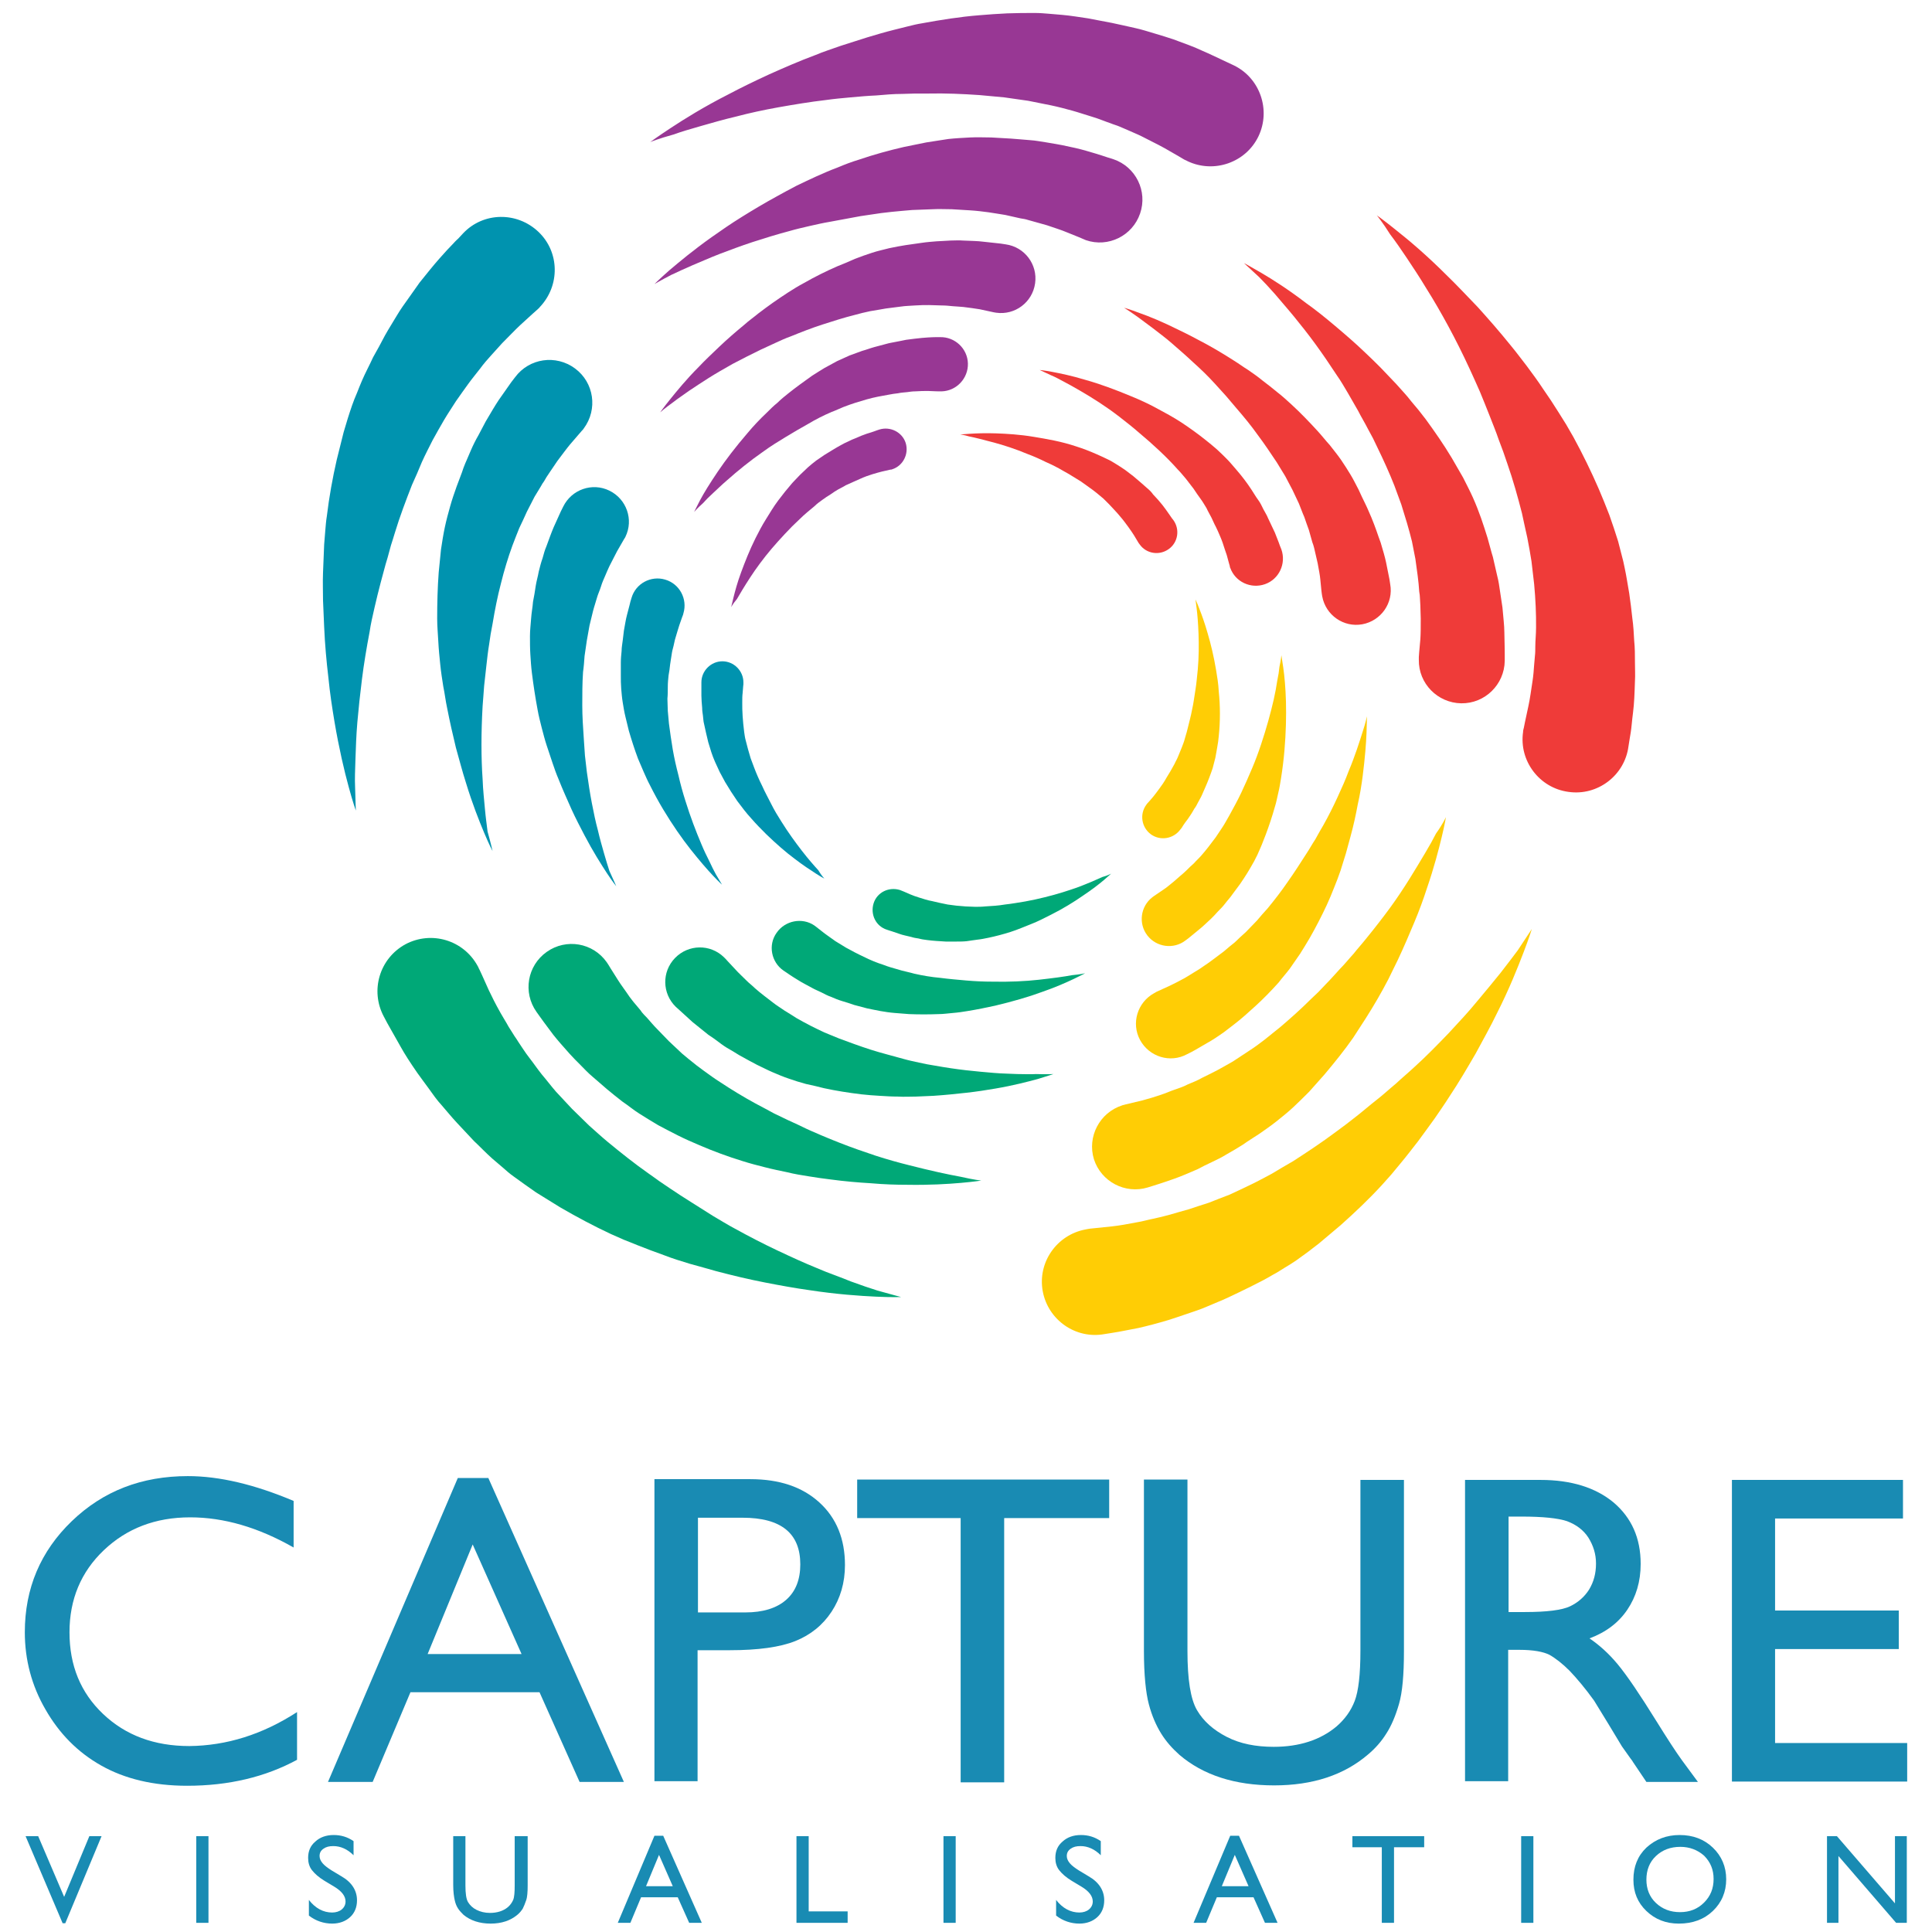 <?xml version="1.0" encoding="utf-8"?>
<!-- Generator: Adobe Illustrator 26.5.0, SVG Export Plug-In . SVG Version: 6.00 Build 0)  -->
<svg version="1.1" id="Five_Star" xmlns="http://www.w3.org/2000/svg" xmlns:xlink="http://www.w3.org/1999/xlink" x="0px" y="0px"
	 viewBox="0 0 506 506" style="enable-background:new 0 0 506 506;" xml:space="preserve">
<style type="text/css">
	.st0{fill:#198BB3;}
	.st1{fill:#983794;}
	.st2{fill:#0093AF;}
	.st3{fill:#00A877;}
	.st4{fill:#FFCD05;}
	.st5{fill:#EF3B39;}
</style>
<g>
	<g>
		<path class="st0" d="M77.8,448.4v12.5c-8.3,4.5-17.9,6.8-28.8,6.8c-8.8,0-16.3-1.8-22.5-5.3c-6.2-3.5-11-8.4-14.6-14.7
			c-3.6-6.2-5.4-13-5.4-20.2c0-11.5,4.1-21.2,12.3-29.1c8.2-7.9,18.3-11.8,30.4-11.8c8.3,0,17.5,2.2,27.7,6.5v12.2
			c-9.3-5.3-18.3-7.9-27.1-7.9c-9.1,0-16.6,2.9-22.6,8.6c-6,5.7-9,12.9-9,21.5c0,8.7,2.9,15.8,8.8,21.4c5.9,5.6,13.4,8.4,22.6,8.4
			C59.3,457.2,68.7,454.3,77.8,448.4z"/>
		<path class="st0" d="M119.9,387.1h8l35.5,79.6h-11.6l-10.5-23.5h-33.8l-9.9,23.5H85.9L119.9,387.1z M136.6,433.2l-12.8-28.7
			L112,433.2H136.6z"/>
		<path class="st0" d="M171.4,466.7v-79.3h25.1c7.6,0,13.6,2,18.1,6.1c4.5,4.1,6.7,9.6,6.7,16.4c0,4.6-1.2,8.7-3.5,12.2
			c-2.3,3.5-5.5,6.1-9.5,7.7c-4,1.6-9.7,2.4-17.2,2.4h-8.4v34.3H171.4z M194.5,397.5h-11.7v24.8h12.4c4.6,0,8.2-1.1,10.7-3.3
			c2.5-2.2,3.7-5.3,3.7-9.3C209.6,401.6,204.6,397.5,194.5,397.5z"/>
		<path class="st0" d="M224.4,387.5h66.1v10.1H263v69.2h-11.4v-69.2h-27.1V387.5z"/>
		<path class="st0" d="M356.3,387.6h11.4v44.9c0,6.1-0.4,10.7-1.3,13.8c-0.9,3.1-2,5.7-3.3,7.7c-1.3,2.1-2.9,3.9-4.8,5.5
			c-6.3,5.4-14.5,8.1-24.6,8.1c-10.3,0-18.6-2.7-24.8-8c-1.9-1.7-3.5-3.5-4.8-5.6c-1.3-2.1-2.4-4.6-3.2-7.6c-0.8-3-1.3-7.7-1.3-14.1
			v-44.8H311v44.9c0,7.4,0.8,12.6,2.5,15.5c1.7,2.9,4.3,5.2,7.8,7c3.5,1.8,7.6,2.6,12.3,2.6c6.7,0,12.2-1.8,16.4-5.3
			c2.2-1.9,3.8-4.1,4.8-6.7c1-2.6,1.5-7,1.5-13.2V387.6z"/>
		<path class="st0" d="M383.7,466.7v-79.1h19.8c8,0,14.4,2,19.1,5.9c4.7,4,7.1,9.3,7.1,16.1c0,4.6-1.2,8.6-3.5,12
			c-2.3,3.4-5.6,5.9-9.9,7.5c2.5,1.7,5,3.9,7.4,6.8c2.4,2.9,5.8,7.9,10.2,15c2.8,4.5,5,7.9,6.6,10.1l4.2,5.7h-13.5l-3.5-5.2
			c-0.1-0.2-0.3-0.5-0.7-1l-2.2-3.1l-3.5-5.8l-3.8-6.2c-2.3-3.2-4.5-5.8-6.4-7.8c-1.9-1.9-3.7-3.3-5.3-4.2c-1.6-0.8-4.2-1.3-7.9-1.3
			h-2.9v34.4H383.7z M398.5,397.2h-3.4v25h4.3c5.7,0,9.7-0.5,11.8-1.5c2.1-1,3.8-2.5,5-4.4c1.2-2,1.8-4.2,1.8-6.8
			c0-2.5-0.7-4.7-2-6.8c-1.3-2-3.2-3.4-5.6-4.3C408,397.6,404,397.2,398.5,397.2z"/>
		<path class="st0" d="M453.5,387.6h44.9v10.1h-33.5v24.1h32.4v10.1h-32.4v24.6h34.6v10.1h-45.9V387.6z"/>
	</g>
	<g>
		<path class="st0" d="M23.4,480.9h3.2l-9.5,22.8h-0.7l-9.7-22.8h3.3l6.8,15.9L23.4,480.9z"/>
		<path class="st0" d="M51.4,480.9h3.2v22.7h-3.2V480.9z"/>
		<path class="st0" d="M87.5,494.1l-2.5-1.5c-1.5-0.9-2.6-1.9-3.3-2.8c-0.7-0.9-1-2-1-3.2c0-1.8,0.6-3.2,1.9-4.3
			c1.2-1.1,2.8-1.7,4.8-1.7c1.9,0,3.6,0.5,5.2,1.6v3.7c-1.6-1.6-3.4-2.4-5.3-2.4c-1.1,0-1.9,0.2-2.6,0.7c-0.7,0.5-1,1.1-1,1.9
			c0,0.7,0.3,1.3,0.8,1.9c0.5,0.6,1.3,1.2,2.4,1.9l2.5,1.5c2.8,1.6,4.1,3.8,4.1,6.3c0,1.8-0.6,3.3-1.8,4.4c-1.2,1.1-2.8,1.7-4.7,1.7
			c-2.2,0-4.3-0.7-6.1-2.1v-4.1c1.7,2.2,3.8,3.3,6.1,3.3c1,0,1.9-0.3,2.5-0.8c0.7-0.6,1-1.3,1-2.1C90.5,496.6,89.5,495.3,87.5,494.1
			z"/>
		<path class="st0" d="M135,480.9h3.2v12.9c0,1.7-0.1,3.1-0.4,3.9c-0.3,0.9-0.6,1.6-0.9,2.2c-0.4,0.6-0.8,1.1-1.4,1.6
			c-1.8,1.5-4.1,2.3-7,2.3c-2.9,0-5.3-0.8-7.1-2.3c-0.5-0.5-1-1-1.4-1.6c-0.4-0.6-0.7-1.3-0.9-2.2c-0.2-0.9-0.4-2.2-0.4-4v-12.8h3.2
			v12.9c0,2.1,0.2,3.6,0.7,4.4c0.5,0.8,1.2,1.5,2.2,2c1,0.5,2.2,0.8,3.5,0.8c1.9,0,3.5-0.5,4.7-1.5c0.6-0.5,1.1-1.2,1.4-1.9
			c0.3-0.7,0.4-2,0.4-3.8V480.9z"/>
		<path class="st0" d="M171.4,480.8h2.3l10.1,22.8h-3.3l-3-6.7h-9.6l-2.8,6.7h-3.3L171.4,480.8z M176.2,494l-3.6-8.2l-3.4,8.2H176.2
			z"/>
		<path class="st0" d="M208.6,480.9h3.2v19.7H222v3h-13.4V480.9z"/>
		<path class="st0" d="M247.1,480.9h3.2v22.7h-3.2V480.9z"/>
		<path class="st0" d="M283.2,494.1l-2.5-1.5c-1.5-0.9-2.6-1.9-3.3-2.8c-0.7-0.9-1-2-1-3.2c0-1.8,0.6-3.2,1.9-4.3
			c1.2-1.1,2.8-1.7,4.8-1.7c1.9,0,3.6,0.5,5.2,1.6v3.7c-1.6-1.6-3.4-2.4-5.3-2.4c-1.1,0-1.9,0.2-2.6,0.7c-0.7,0.5-1,1.1-1,1.9
			c0,0.7,0.3,1.3,0.8,1.9c0.5,0.6,1.3,1.2,2.4,1.9l2.5,1.5c2.8,1.6,4.1,3.8,4.1,6.3c0,1.8-0.6,3.3-1.8,4.4c-1.2,1.1-2.8,1.7-4.7,1.7
			c-2.2,0-4.3-0.7-6.1-2.1v-4.1c1.7,2.2,3.8,3.3,6.1,3.3c1,0,1.9-0.3,2.5-0.8c0.7-0.6,1-1.3,1-2.1
			C286.2,496.6,285.2,495.3,283.2,494.1z"/>
		<path class="st0" d="M322.2,480.8h2.3l10.1,22.8h-3.3l-3-6.7h-9.6l-2.8,6.7h-3.3L322.2,480.8z M327,494l-3.6-8.2L320,494H327z"/>
		<path class="st0" d="M354.1,480.9H373v2.9h-7.9v19.8h-3.2v-19.8h-7.7V480.9z"/>
		<path class="st0" d="M398.4,480.9h3.2v22.7h-3.2V480.9z"/>
		<path class="st0" d="M439.9,480.6c3.5,0,6.4,1.1,8.7,3.3c2.3,2.2,3.5,5,3.5,8.3c0,3.3-1.2,6.1-3.5,8.3c-2.3,2.2-5.3,3.3-8.9,3.3
			c-3.4,0-6.2-1.1-8.5-3.3c-2.3-2.2-3.4-4.9-3.4-8.2c0-3.4,1.1-6.2,3.4-8.4C433.6,481.7,436.5,480.6,439.9,480.6z M440.1,483.7
			c-2.6,0-4.7,0.8-6.4,2.4c-1.7,1.6-2.5,3.7-2.5,6.2c0,2.4,0.8,4.5,2.5,6.1c1.7,1.6,3.8,2.4,6.3,2.4c2.5,0,4.6-0.8,6.3-2.5
			c1.7-1.7,2.5-3.7,2.5-6.2c0-2.4-0.8-4.4-2.5-6.1C444.6,484.5,442.5,483.7,440.1,483.7z"/>
		<path class="st0" d="M496.3,480.9h3.1v22.7h-2.8l-15.1-17.5v17.5h-3v-22.7h2.6l15.2,17.6V480.9z"/>
	</g>
	<g>
		<g>
			<path class="st1" d="M170.3,37.2c0,0,1.9-1.4,5.4-3.7c3.5-2.3,8.6-5.5,15.1-8.8c3.2-1.7,6.7-3.4,10.6-5.2
				c3.8-1.7,7.9-3.5,12.2-5.1c2.1-0.9,4.4-1.6,6.6-2.4c2.3-0.7,4.6-1.5,6.9-2.2c2.3-0.7,4.7-1.4,7.1-2c1.2-0.3,2.4-0.6,3.6-0.9
				c1.2-0.3,2.4-0.6,3.7-0.8c4.9-0.9,9.9-1.7,14.9-2.1c2.5-0.2,5-0.4,7.4-0.5c2.5-0.1,4.9-0.1,7.3-0.1c1.2,0,2.4,0.1,3.6,0.2
				c1.2,0.1,2.3,0.2,3.5,0.3c2.3,0.2,4.6,0.6,6.7,0.9c2.2,0.4,4.3,0.8,6.3,1.2c2,0.4,4,0.9,5.9,1.3c1.9,0.4,3.7,1,5.4,1.5
				c1.7,0.5,3.3,1,4.8,1.5c3,1.1,5.5,2,7.6,3c2.1,0.9,3.7,1.7,4.8,2.2c1.1,0.5,1.7,0.8,1.7,0.8l1.7,0.8c6.9,3.3,9.8,11.7,6.5,18.6
				c-3.3,6.9-11.7,9.8-18.6,6.5c-0.3-0.2-0.7-0.3-1-0.5c0,0-1.8-1.1-5-2.9c-1.6-0.9-3.7-1.9-6-3.1c-1.2-0.6-2.5-1.1-3.8-1.7
				c-0.7-0.3-1.4-0.6-2.1-0.9c-0.7-0.3-1.5-0.5-2.2-0.8c-1.5-0.5-3.1-1.2-4.8-1.7c-1.7-0.5-3.4-1.1-5.2-1.6c-1.8-0.5-3.7-1-5.6-1.4
				c-2-0.4-3.9-0.8-6-1.2c-2-0.3-4.1-0.6-6.3-0.9c-2.1-0.2-4.3-0.4-6.5-0.6c-4.4-0.3-8.9-0.5-13.4-0.4c-1.1,0-2.3,0-3.4,0
				c-1.1,0-2.3,0.1-3.4,0.1c-2.3,0-4.5,0.2-6.8,0.4c-2.3,0.1-4.5,0.3-6.7,0.5c-2.2,0.2-4.4,0.4-6.5,0.7c-4.3,0.5-8.4,1.2-12.4,1.9
				c-3.9,0.7-7.6,1.5-11,2.4c-3.4,0.8-6.5,1.7-9.3,2.5c-2.8,0.8-5.2,1.5-7.1,2.2C172.5,36.3,170.3,37.2,170.3,37.2z"/>
		</g>
		<g>
			<path class="st2" d="M93.2,212.3c0,0-0.8-2.2-1.9-6.3c-1.1-4-2.5-9.9-3.7-17c-0.6-3.6-1.2-7.5-1.6-11.6
				c-0.5-4.2-0.9-8.6-1.1-13.2c-0.1-2.3-0.2-4.6-0.3-7c0-2.4-0.1-4.8,0-7.2c0.1-2.4,0.2-4.9,0.3-7.4c0.1-1.2,0.2-2.5,0.3-3.7
				c0.1-1.2,0.2-2.5,0.4-3.7c0.6-5,1.5-10,2.6-14.8c0.6-2.4,1.2-4.8,1.8-7.2c0.7-2.4,1.4-4.7,2.2-7c0.4-1.1,0.8-2.2,1.3-3.3
				c0.4-1.1,0.9-2.2,1.3-3.2c0.9-2.1,2-4.1,2.9-6.1c1.1-1.9,2.1-3.8,3.1-5.7c1-1.8,2.1-3.5,3.1-5.2c1-1.7,2.1-3.2,3.1-4.6
				c1-1.4,2-2.8,2.9-4.1c2-2.5,3.7-4.6,5.2-6.3c1.5-1.7,2.7-3,3.6-3.9c0.8-0.9,1.3-1.3,1.3-1.3l1.3-1.4c5.3-5.6,14.1-5.7,19.7-0.4
				c5.6,5.3,5.7,14.1,0.4,19.7c-0.2,0.3-0.5,0.5-0.8,0.8c0,0-1.6,1.4-4.3,3.9c-1.4,1.3-2.9,2.9-4.8,4.8c-0.9,1-1.8,2-2.8,3.1
				c-0.5,0.6-1,1.1-1.5,1.7c-0.5,0.6-1,1.2-1.5,1.9c-1,1.3-2.1,2.6-3.1,4c-1,1.4-2.1,2.9-3.2,4.5c-1,1.6-2.1,3.2-3.1,4.9
				c-1,1.7-2,3.5-3,5.3c-0.9,1.8-1.9,3.7-2.8,5.7c-0.8,2-1.7,4-2.6,6c-1.6,4.1-3.2,8.3-4.5,12.6c-0.3,1.1-0.7,2.2-1,3.2
				c-0.3,1.1-0.6,2.2-0.9,3.3c-0.7,2.2-1.2,4.4-1.8,6.5c-0.6,2.2-1.1,4.4-1.6,6.5c-0.5,2.2-1,4.3-1.3,6.4c-0.8,4.2-1.5,8.4-2,12.4
				c-0.5,4-0.9,7.7-1.2,11.2c-0.3,3.5-0.4,6.7-0.5,9.6c-0.1,2.9-0.2,5.4-0.1,7.4C93.1,210,93.2,212.3,93.2,212.3z"/>
		</g>
		<g>
			<path class="st3" d="M236,339.7c0,0-2.4,0.1-6.6-0.1c-4.2-0.2-10.2-0.6-17.4-1.7c-3.6-0.5-7.5-1.2-11.6-2
				c-4.1-0.8-8.4-1.8-12.9-3c-2.2-0.6-4.5-1.3-6.8-1.9c-2.3-0.7-4.6-1.4-6.9-2.3c-2.3-0.8-4.6-1.7-6.9-2.6c-1.2-0.5-2.3-0.9-3.5-1.4
				c-1.1-0.5-2.3-1-3.4-1.5c-4.5-2.1-9-4.5-13.3-7c-2.1-1.3-4.2-2.6-6.3-3.9c-2-1.4-4-2.8-5.9-4.2c-1-0.7-1.9-1.5-2.8-2.3
				c-0.9-0.8-1.8-1.5-2.7-2.3c-1.7-1.5-3.3-3.2-4.9-4.7c-1.5-1.6-3-3.2-4.4-4.7c-1.4-1.5-2.7-3.1-4-4.6c-1.3-1.4-2.4-3-3.4-4.4
				c-1-1.4-2.1-2.8-3-4.1c-1.8-2.6-3.3-4.9-4.4-6.9c-1.1-2-2-3.5-2.6-4.6c-0.6-1.1-0.9-1.6-0.9-1.6l-0.9-1.7
				c-3.6-6.8-1.1-15.2,5.7-18.9c6.8-3.6,15.2-1.1,18.9,5.7c0.2,0.3,0.3,0.7,0.5,1c0,0,0.9,1.9,2.4,5.3c0.8,1.7,1.8,3.7,3.1,6
				c0.6,1.1,1.4,2.3,2.1,3.6c0.4,0.6,0.8,1.3,1.2,1.9c0.4,0.7,0.9,1.3,1.3,2c0.9,1.3,1.8,2.8,2.9,4.2c1.1,1.4,2.1,2.9,3.3,4.4
				c1.2,1.4,2.4,3,3.7,4.5c1.4,1.5,2.7,2.9,4.2,4.5c1.5,1.5,3,2.9,4.5,4.4c1.6,1.4,3.2,2.9,4.9,4.3c3.4,2.8,6.9,5.6,10.6,8.2
				c0.9,0.6,1.8,1.3,2.8,2l2.8,1.9c1.9,1.3,3.8,2.5,5.7,3.7c1.9,1.2,3.8,2.4,5.7,3.6c1.9,1.1,3.8,2.3,5.7,3.3
				c3.8,2.1,7.5,4,11.1,5.7c3.6,1.7,7.1,3.3,10.3,4.6c3.2,1.4,6.3,2.4,8.9,3.5c2.7,1,5.1,1.8,7,2.4C233.7,339.1,236,339.7,236,339.7
				z"/>
		</g>
		<g>
			<path class="st4" d="M401.2,243.3c0,0-0.7,2.3-2.2,6.2c-1.5,3.9-3.7,9.5-7,16c-1.6,3.3-3.5,6.7-5.5,10.4
				c-2.1,3.6-4.3,7.4-6.9,11.3c-1.2,1.9-2.6,3.9-3.9,5.8c-1.4,1.9-2.8,3.9-4.3,5.9c-1.5,1.9-3,3.9-4.6,5.8l-2.4,2.9
				c-0.8,0.9-1.7,1.9-2.5,2.8c-3.4,3.7-7.1,7.2-10.8,10.5c-1.9,1.6-3.8,3.2-5.7,4.8c-1.9,1.5-3.9,3-5.9,4.4c-1,0.7-2,1.3-3,1.9
				c-1,0.6-2,1.3-3,1.8c-2,1.2-4,2.2-6,3.2c-2,1-3.9,1.9-5.8,2.8c-1.9,0.9-3.8,1.6-5.6,2.4c-1.8,0.8-3.5,1.3-5.2,1.9
				c-1.7,0.6-3.3,1.1-4.8,1.6c-3,0.9-5.7,1.6-7.9,2.1c-2.2,0.4-4,0.8-5.2,1c-1.2,0.2-1.8,0.3-1.8,0.3l-1.9,0.3
				c-7.6,1.4-14.8-3.7-16.2-11.2c-1.4-7.6,3.7-14.8,11.2-16.2c0.3-0.1,0.7-0.1,1.1-0.2c0,0,2.1-0.2,5.8-0.6c1.9-0.2,4.1-0.6,6.7-1.1
				c1.3-0.2,2.6-0.6,4.1-0.9c0.7-0.2,1.5-0.3,2.2-0.5c0.8-0.2,1.5-0.4,2.3-0.6c1.6-0.5,3.2-0.9,4.9-1.4c1.7-0.6,3.4-1.1,5.2-1.7
				c1.7-0.7,3.6-1.4,5.4-2.1c1.8-0.8,3.6-1.7,5.5-2.6c1.9-0.9,3.7-1.9,5.6-2.9c1.8-1.1,3.7-2.2,5.6-3.3c3.7-2.4,7.5-4.9,11.1-7.6
				c0.9-0.7,1.8-1.3,2.7-2l2.7-2.1c1.8-1.4,3.5-2.9,5.3-4.3c1.8-1.4,3.4-2.9,5.1-4.3c1.6-1.5,3.3-2.9,4.9-4.4
				c3.2-2.9,6.1-5.9,8.9-8.8c2.7-2.9,5.3-5.7,7.5-8.4c2.3-2.7,4.3-5.2,6.1-7.4c1.8-2.3,3.3-4.3,4.5-5.9
				C399.9,245.3,401.2,243.3,401.2,243.3z"/>
		</g>
		<g>
			<path class="st5" d="M360.6,56.4c0,0,2,1.4,5.2,4c3.3,2.6,7.9,6.5,13,11.6c2.6,2.5,5.3,5.4,8.2,8.4c2.8,3.1,5.7,6.4,8.6,10
				c1.5,1.8,2.9,3.7,4.3,5.5c1.4,1.9,2.9,3.9,4.2,5.9c1.4,2,2.8,4.1,4.1,6.2c0.7,1.1,1.3,2.1,2,3.2c0.6,1.1,1.3,2.2,1.9,3.3
				c2.4,4.4,4.6,8.9,6.6,13.5c1,2.3,1.9,4.6,2.8,6.9c0.8,2.3,1.6,4.6,2.3,6.9c0.3,1.2,0.6,2.3,0.9,3.5c0.3,1.1,0.6,2.3,0.8,3.4
				c0.5,2.3,0.8,4.5,1.2,6.7c0.3,2.2,0.6,4.3,0.8,6.4c0.3,2.1,0.4,4.1,0.5,6c0.2,1.9,0.2,3.8,0.2,5.6c0,1.8,0.1,3.4,0,5
				c-0.1,3.2-0.2,5.9-0.5,8.2c-0.3,2.3-0.4,4-0.6,5.2c-0.2,1.2-0.3,1.8-0.3,1.8l-0.3,1.9c-1,7.6-8.1,13-15.7,11.9
				c-7.6-1-13-8.1-11.9-15.7c0-0.4,0.1-0.7,0.2-1.1c0,0,0.4-2.1,1.2-5.7c0.4-1.8,0.7-4.1,1.1-6.7c0.2-1.3,0.3-2.7,0.4-4.1
				c0.1-0.7,0.1-1.5,0.2-2.3c0.1-0.8,0.1-1.6,0.1-2.4c0-1.6,0.2-3.3,0.2-5.1c0-1.8,0-3.6-0.1-5.5c-0.1-1.9-0.2-3.8-0.4-5.8
				c-0.2-2-0.5-4-0.7-6c-0.3-2-0.7-4.1-1.1-6.2c-0.5-2.1-0.9-4.2-1.4-6.4c-1.1-4.3-2.3-8.6-3.8-12.9c-0.4-1.1-0.7-2.1-1.1-3.2
				c-0.4-1.1-0.8-2.1-1.2-3.2c-0.7-2.1-1.6-4.2-2.4-6.3c-0.8-2.1-1.7-4.2-2.5-6.2c-0.9-2-1.8-4.1-2.7-6c-1.8-3.9-3.7-7.7-5.6-11.2
				c-1.9-3.5-3.8-6.8-5.7-9.8c-1.8-3-3.6-5.7-5.2-8.1c-1.6-2.4-3-4.4-4.3-6.1C362.1,58.2,360.6,56.4,360.6,56.4z"/>
		</g>
		<g>
			<path class="st1" d="M171.4,74.4c0,0,1.4-1.4,3.9-3.6c2.6-2.2,6.3-5.3,11.1-8.7c2.4-1.7,5-3.5,7.9-5.3c2.9-1.8,5.9-3.6,9.2-5.4
				c1.6-0.9,3.3-1.8,5-2.7c1.7-0.8,3.5-1.7,5.3-2.5c1.8-0.8,3.6-1.6,5.5-2.3c1.9-0.8,3.7-1.5,5.7-2.1c3.8-1.3,7.8-2.4,11.7-3.3
				c2-0.4,3.9-0.8,5.9-1.2c2-0.3,3.9-0.6,5.8-0.9c1.9-0.2,3.8-0.3,5.7-0.4c1.9-0.1,3.7,0,5.5,0c1.8,0.1,3.5,0.2,5.2,0.3
				c1.7,0.1,3.3,0.3,4.9,0.4c1.6,0.1,3,0.4,4.4,0.6c1.4,0.2,2.7,0.5,4,0.7c2.5,0.5,4.7,1,6.4,1.5c3.5,1,5.5,1.7,5.5,1.7l1.6,0.5
				c5.9,2,9,8.4,7,14.2c-2,5.9-8.4,9-14.2,7c-0.2-0.1-0.5-0.2-0.7-0.3c0,0-1.6-0.7-4.4-1.8c-1.4-0.6-3.1-1.1-5.1-1.8
				c-1-0.3-2.1-0.6-3.2-0.9c-0.6-0.2-1.2-0.3-1.8-0.5c-0.6-0.2-1.2-0.3-1.9-0.4c-1.3-0.3-2.6-0.6-4-0.9c-1.4-0.2-2.9-0.5-4.4-0.7
				c-1.5-0.2-3.1-0.4-4.7-0.5c-1.6-0.1-3.2-0.2-4.9-0.3c-1.7,0-3.4-0.1-5.1,0c-1.7,0.1-3.5,0.1-5.3,0.2c-3.5,0.3-7.2,0.6-10.8,1.2
				l-2.7,0.4l-2.7,0.5c-1.8,0.3-3.6,0.7-5.4,1c-1.8,0.3-3.5,0.7-5.3,1.1c-1.7,0.4-3.5,0.8-5.2,1.3c-3.4,0.9-6.6,1.9-9.7,2.9
				c-3.1,1-5.9,2.1-8.6,3.1c-2.6,1-5,2.1-7.2,3c-2.1,0.9-4,1.8-5.5,2.5C173.1,73.4,171.4,74.4,171.4,74.4z"/>
		</g>
		<g>
			<path class="st2" d="M129,222.9c0,0-0.9-1.7-2.2-4.8c-1.3-3.1-3.1-7.6-4.8-13.2c-0.9-2.8-1.7-5.9-2.6-9.1
				c-0.8-3.3-1.6-6.8-2.3-10.4c-0.4-1.8-0.6-3.7-1-5.6c-0.3-1.9-0.6-3.8-0.8-5.8c-0.2-2-0.4-3.9-0.5-5.9c-0.1-2-0.3-4-0.3-6.1
				c0-4,0.1-8.1,0.4-12.1c0.2-2,0.4-4,0.6-6c0.3-2,0.6-3.9,1-5.8c0.4-1.9,0.9-3.7,1.4-5.5c0.5-1.8,1.1-3.5,1.7-5.2
				c0.6-1.7,1.3-3.3,1.8-4.9c0.6-1.6,1.3-3,1.9-4.5c0.6-1.4,1.3-2.8,2-4c0.7-1.3,1.3-2.5,1.9-3.6c1.3-2.2,2.4-4.1,3.4-5.6
				c2.1-3,3.3-4.7,3.3-4.7l1-1.3c3.7-5,10.7-6,15.7-2.3c5,3.7,6,10.7,2.3,15.7c-0.1,0.2-0.3,0.4-0.5,0.6c0,0-1.1,1.3-3.1,3.6
				c-1,1.2-2,2.6-3.3,4.3c-0.6,0.9-1.2,1.8-1.9,2.8c-0.3,0.5-0.7,1-1,1.5c-0.3,0.5-0.6,1.1-1,1.6c-0.6,1.1-1.4,2.3-2.1,3.5
				c-0.7,1.3-1.3,2.6-2,3.9c-0.6,1.4-1.3,2.8-2,4.3c-0.6,1.5-1.2,3-1.8,4.6c-0.6,1.6-1.1,3.2-1.6,4.8c-0.5,1.7-1,3.4-1.4,5.1
				c-0.9,3.4-1.6,7-2.2,10.6l-0.5,2.7l-0.4,2.7c-0.3,1.8-0.5,3.6-0.7,5.4c-0.2,1.8-0.4,3.6-0.6,5.4c-0.1,1.8-0.3,3.6-0.4,5.3
				c-0.2,3.5-0.3,6.9-0.3,10.1c0,3.2,0.1,6.3,0.3,9.1c0.1,2.8,0.4,5.4,0.6,7.7c0.2,2.3,0.5,4.3,0.7,6C128.6,221,129,222.9,129,222.9
				z"/>
		</g>
		<g>
			<path class="st3" d="M257,309.2c0,0-1.9,0.3-5.3,0.6c-3.4,0.3-8.2,0.6-14.1,0.5c-2.9,0-6.1-0.1-9.5-0.4c-3.4-0.2-6.9-0.5-10.6-1
				c-1.8-0.2-3.7-0.5-5.6-0.8c-1.9-0.3-3.8-0.6-5.8-1.1c-1.9-0.4-3.9-0.8-5.8-1.3c-2-0.5-3.9-1-5.8-1.6c-3.9-1.2-7.7-2.6-11.4-4.2
				c-1.9-0.8-3.7-1.6-5.5-2.5c-1.8-0.9-3.5-1.8-5.2-2.7c-1.7-1-3.3-2-4.9-3c-1.6-1-3-2.2-4.5-3.2c-1.4-1.1-2.8-2.2-4.1-3.3
				c-1.3-1.1-2.5-2.2-3.7-3.2c-1.2-1-2.2-2.1-3.2-3.1c-1-1-2-2-2.8-2.9c-1.7-1.9-3.2-3.6-4.3-5c-2.2-2.9-3.4-4.6-3.4-4.6l-1-1.4
				c-3.6-5.1-2.4-12.1,2.7-15.7c5.1-3.6,12.1-2.4,15.7,2.7c0.1,0.2,0.3,0.4,0.4,0.6c0,0,0.9,1.5,2.5,4c0.8,1.3,1.9,2.7,3.1,4.5
				c0.6,0.8,1.3,1.7,2.1,2.6c0.4,0.5,0.8,0.9,1.1,1.4c0.4,0.5,0.8,0.9,1.3,1.4c0.9,1,1.7,2,2.7,3c1,1,2,2.1,3.1,3.2
				c1.1,1,2.2,2.1,3.4,3.2c1.2,1,2.5,2.1,3.8,3.1c1.3,1,2.7,2,4.1,3c1.4,1,2.9,1.9,4.4,2.9c3,1.9,6.1,3.7,9.4,5.4l2.4,1.3l2.5,1.2
				c1.6,0.8,3.3,1.5,4.9,2.3c1.6,0.8,3.3,1.5,4.9,2.2c1.7,0.7,3.3,1.4,4.9,2c3.3,1.3,6.5,2.4,9.5,3.4c3.1,1,6,1.8,8.8,2.5
				c2.7,0.7,5.3,1.3,7.5,1.8c2.3,0.5,4.2,0.9,5.9,1.2C255.1,309,257,309.2,257,309.2z"/>
		</g>
		<g>
			<path class="st4" d="M378.7,214c0,0-0.3,1.9-1.1,5.2c-0.8,3.3-2,8-3.9,13.5c-0.9,2.8-2,5.8-3.3,8.9c-1.3,3.1-2.7,6.4-4.3,9.8
				c-0.8,1.7-1.7,3.4-2.5,5.1c-0.9,1.7-1.8,3.4-2.8,5.1c-1,1.7-2,3.4-3.1,5.1c-1.1,1.7-2.2,3.4-3.3,5.1c-2.3,3.3-4.9,6.5-7.5,9.6
				c-1.3,1.5-2.7,3-4,4.5c-1.4,1.4-2.8,2.8-4.2,4.1c-1.4,1.3-2.9,2.5-4.4,3.7c-1.5,1.2-3,2.2-4.4,3.2c-1.5,1-3,1.9-4.4,2.9
				c-1.4,0.9-2.8,1.7-4.2,2.5c-1.3,0.8-2.7,1.5-4,2.1c-1.3,0.6-2.5,1.2-3.6,1.8c-2.3,1-4.4,1.9-6.1,2.5c-3.4,1.2-5.4,1.8-5.4,1.8
				l-1.6,0.5c-5.9,1.8-12.2-1.5-14.1-7.4c-1.8-5.9,1.5-12.2,7.4-14.1c0.2-0.1,0.5-0.1,0.7-0.2c0,0,1.7-0.4,4.6-1.1
				c1.5-0.4,3.2-0.9,5.2-1.6c1-0.3,2-0.8,3.2-1.2c0.6-0.2,1.1-0.4,1.7-0.6c0.6-0.2,1.2-0.5,1.8-0.8c1.2-0.5,2.5-1,3.7-1.7
				c1.3-0.6,2.6-1.3,4-2c1.3-0.7,2.7-1.5,4.1-2.3c1.4-0.9,2.7-1.8,4.1-2.7c1.4-0.9,2.8-1.9,4.2-3c1.4-1.1,2.7-2.2,4.1-3.3
				c2.7-2.3,5.4-4.7,8-7.3l2-1.9l1.9-2c1.3-1.3,2.5-2.7,3.7-4c1.3-1.3,2.4-2.7,3.6-4c1.1-1.4,2.3-2.7,3.4-4.1c2.2-2.7,4.3-5.4,6.2-8
				c1.9-2.6,3.6-5.2,5.1-7.6c1.5-2.4,2.8-4.6,4-6.6c1.2-2,2.2-3.8,2.9-5.2C377.9,215.8,378.7,214,378.7,214z"/>
		</g>
		<g>
			<path class="st5" d="M325.8,68.9c0,0,1.7,0.9,4.6,2.6c2.9,1.7,7,4.3,11.7,7.9c2.4,1.7,4.9,3.7,7.5,5.9c2.6,2.2,5.3,4.5,8,7.1
				c1.4,1.3,2.7,2.6,4.1,4c1.3,1.4,2.7,2.8,4,4.2c1.3,1.5,2.7,2.9,3.9,4.5c1.3,1.5,2.6,3.1,3.8,4.7c2.4,3.3,4.7,6.6,6.8,10.1
				c1,1.7,2,3.5,3,5.2c0.9,1.8,1.8,3.5,2.6,5.3c0.8,1.8,1.5,3.6,2.1,5.3c0.6,1.8,1.2,3.5,1.7,5.2c0.5,1.7,0.9,3.4,1.4,5
				c0.4,1.6,0.7,3.2,1.1,4.8c0.4,1.5,0.6,3,0.8,4.4c0.2,1.4,0.4,2.8,0.6,4c0.2,2.5,0.5,4.7,0.5,6.6c0.1,3.7,0.1,5.7,0.1,5.7l0,1.7
				c-0.1,6.2-5.2,11.2-11.4,11.1c-6.2-0.1-11.2-5.2-11.1-11.4c0-0.2,0-0.5,0-0.7c0,0,0.1-1.7,0.4-4.7c0.1-1.5,0.1-3.3,0.1-5.4
				c0-1.1-0.1-2.2-0.1-3.4c0-0.6-0.1-1.2-0.1-1.8c0-0.6-0.1-1.3-0.2-1.9c-0.1-1.3-0.2-2.7-0.4-4.1c-0.2-1.4-0.4-2.9-0.6-4.4
				c-0.3-1.5-0.6-3-0.9-4.6c-0.4-1.6-0.8-3.1-1.3-4.8c-0.5-1.6-1-3.2-1.5-4.9c-0.6-1.6-1.2-3.3-1.8-4.9c-1.3-3.3-2.8-6.6-4.4-9.9
				l-1.2-2.5l-1.3-2.4c-0.8-1.6-1.8-3.2-2.6-4.8c-0.9-1.6-1.8-3.1-2.7-4.7c-0.9-1.5-1.8-3.1-2.8-4.5c-1.9-2.9-3.8-5.7-5.7-8.3
				c-1.9-2.6-3.8-5-5.6-7.2c-1.8-2.2-3.5-4.1-5-5.9c-1.5-1.7-2.9-3.2-4.1-4.4C327.2,70.2,325.8,68.9,325.8,68.9z"/>
		</g>
		<g>
			<path class="st1" d="M172.9,108c0,0,0.9-1.3,2.6-3.4c1.7-2.1,4.2-5.2,7.5-8.5c1.6-1.7,3.5-3.5,5.5-5.4c2-1.9,4.2-3.8,6.5-5.7
				c1.1-1,2.4-1.9,3.6-2.9c1.2-0.9,2.5-1.9,3.8-2.8c1.3-0.9,2.6-1.8,4-2.7c1.4-0.9,2.7-1.7,4.2-2.5c2.8-1.6,5.8-3.1,8.8-4.4
				c1.5-0.6,3-1.2,4.5-1.9c1.5-0.6,3-1.1,4.5-1.6c1.5-0.5,3-0.8,4.5-1.2c1.5-0.3,2.9-0.6,4.3-0.8c1.4-0.2,2.8-0.4,4.2-0.6
				c1.3-0.2,2.7-0.3,3.9-0.4c1.3-0.1,2.5-0.1,3.6-0.2c1.2,0,2.2-0.1,3.3,0c2.1,0.1,3.8,0.1,5.3,0.3c2.9,0.3,4.6,0.5,4.6,0.5l1.3,0.2
				c5,0.7,8.4,5.3,7.7,10.2c-0.7,5-5.3,8.4-10.2,7.7c-0.2,0-0.4-0.1-0.6-0.1c0,0-1.4-0.3-3.7-0.8c-1.2-0.2-2.7-0.4-4.3-0.6
				c-0.8-0.1-1.7-0.1-2.7-0.2c-1-0.1-2-0.2-3-0.2c-1.1,0-2.2-0.1-3.3-0.1c-1.1,0-2.3,0-3.6,0.1c-1.2,0.1-2.5,0.1-3.8,0.3
				c-1.3,0.2-2.6,0.3-3.9,0.5c-1.3,0.2-2.7,0.5-4.1,0.7c-1.4,0.3-2.7,0.6-4.1,1c-2.8,0.7-5.6,1.6-8.4,2.5c-2.8,0.9-5.6,2-8.3,3.1
				c-1.4,0.5-2.7,1.1-4,1.7c-1.3,0.6-2.6,1.2-3.9,1.8c-2.5,1.2-5,2.5-7.3,3.7c-2.3,1.3-4.4,2.5-6.3,3.7c-1.9,1.2-3.7,2.4-5.2,3.4
				c-1.5,1.1-2.9,2-3.9,2.8C174,107,172.9,108,172.9,108z"/>
		</g>
		<g>
			<path class="st2" d="M161.4,232.1c0,0-1-1.2-2.5-3.5c-1.5-2.3-3.6-5.6-5.8-9.8c-1.1-2.1-2.3-4.4-3.4-6.8
				c-1.1-2.5-2.3-5.1-3.4-7.9c-0.6-1.4-1.1-2.8-1.6-4.3c-0.5-1.5-1-3-1.5-4.5c-0.5-1.5-0.9-3.1-1.3-4.6c-0.4-1.6-0.8-3.1-1.1-4.8
				c-0.6-3.2-1.1-6.5-1.5-9.7c-0.2-1.6-0.3-3.2-0.4-4.8c-0.1-1.6-0.1-3.2-0.1-4.8c0-1.6,0.2-3.1,0.3-4.6c0.1-1.5,0.4-3,0.5-4.4
				c0.3-1.4,0.5-2.8,0.7-4.1c0.2-1.3,0.6-2.6,0.8-3.8c0.3-1.2,0.6-2.4,1-3.5c0.3-1.1,0.6-2.2,1-3.1c0.7-1.9,1.3-3.6,1.9-5
				c1.2-2.7,1.9-4.2,1.9-4.2l0.6-1.2c2.2-4.5,7.6-6.4,12.1-4.2c4.5,2.2,6.4,7.6,4.2,12.1c-0.1,0.2-0.2,0.4-0.3,0.5
				c0,0-0.7,1.2-1.9,3.3c-0.6,1.1-1.2,2.4-2,3.9c-0.4,0.8-0.7,1.6-1.1,2.5c-0.4,0.9-0.8,1.8-1.1,2.8c-0.3,1-0.8,2-1.1,3.1
				c-0.3,1.1-0.7,2.2-1,3.4c-0.3,1.2-0.6,2.4-0.9,3.7c-0.2,1.3-0.5,2.6-0.7,3.9c-0.2,1.3-0.4,2.7-0.6,4.1c-0.1,1.4-0.2,2.8-0.4,4.2
				c-0.2,2.9-0.2,5.8-0.2,8.7c0,2.9,0.2,5.9,0.4,8.8c0.1,1.5,0.2,2.9,0.3,4.4c0.2,1.4,0.3,2.9,0.5,4.3c0.4,2.8,0.8,5.5,1.3,8.1
				c0.5,2.6,1,5,1.6,7.2c0.5,2.2,1.1,4.2,1.6,6c0.5,1.8,1,3.3,1.4,4.6C160.8,230.7,161.4,232.1,161.4,232.1z"/>
		</g>
		<g>
			<path class="st3" d="M275.9,281.3c0,0-1.5,0.5-4.1,1.3c-2.6,0.7-6.4,1.7-11.1,2.5c-2.3,0.4-4.9,0.8-7.6,1.1
				c-2.7,0.3-5.6,0.6-8.6,0.8c-1.5,0.1-3,0.1-4.6,0.2c-1.5,0-3.1,0.1-4.7,0c-1.6,0-3.2-0.1-4.8-0.2c-1.6-0.1-3.2-0.2-4.9-0.4
				c-3.2-0.4-6.5-0.9-9.7-1.6c-1.6-0.4-3.2-0.8-4.7-1.1c-1.5-0.4-3.1-0.9-4.5-1.4c-1.5-0.5-2.9-1.1-4.3-1.7c-1.4-0.6-2.7-1.3-4-1.9
				c-1.3-0.7-2.5-1.3-3.7-2c-1.2-0.6-2.3-1.4-3.4-2c-1.1-0.6-2.1-1.3-3-2c-0.9-0.7-1.8-1.3-2.7-1.9c-1.6-1.3-3-2.4-4.1-3.3
				c-2.2-2-3.4-3.1-3.4-3.1l-1-0.9c-3.6-3.5-3.7-9.2-0.2-12.8c3.5-3.6,9.2-3.7,12.8-0.2c0.1,0.1,0.3,0.3,0.4,0.4c0,0,0.9,1,2.6,2.8
				c0.8,0.9,1.9,1.9,3.1,3.1c0.6,0.6,1.3,1.1,2,1.8c0.7,0.6,1.5,1.3,2.3,1.9c0.8,0.6,1.7,1.3,2.6,2c0.9,0.7,1.9,1.3,2.9,2
				c1,0.6,2.1,1.3,3.2,2c1.1,0.6,2.3,1.3,3.5,1.9c1.2,0.6,2.4,1.2,3.7,1.8c1.3,0.5,2.6,1.1,3.9,1.6c2.7,1,5.4,2,8.2,2.9
				c2.8,0.9,5.7,1.6,8.5,2.4c1.4,0.4,2.8,0.7,4.2,1c1.4,0.3,2.8,0.6,4.2,0.8c2.8,0.5,5.5,0.9,8.1,1.2c2.6,0.3,5,0.5,7.3,0.7
				c2.3,0.2,4.4,0.2,6.2,0.3c1.9,0,3.5,0.1,4.8,0C274.3,281.4,275.9,281.3,275.9,281.3z"/>
		</g>
		<g>
			<path class="st4" d="M358,187.6c0,0,0,1.6-0.1,4.3c-0.1,2.7-0.4,6.6-1,11.3c-0.3,2.3-0.7,4.9-1.3,7.5c-0.5,2.7-1.1,5.5-1.9,8.4
				c-0.4,1.5-0.8,2.9-1.2,4.4c-0.5,1.5-0.9,3-1.4,4.5c-0.5,1.5-1.1,3-1.7,4.5c-0.6,1.5-1.2,3-1.9,4.5c-1.4,3-2.9,5.9-4.5,8.7
				c-0.8,1.4-1.7,2.8-2.5,4.1c-0.9,1.3-1.8,2.6-2.7,3.9c-0.9,1.2-2,2.4-2.9,3.6c-1,1.1-2,2.2-3,3.2c-1,1-2,2-3,2.9
				c-1,0.9-2,1.8-2.9,2.6c-0.9,0.8-1.9,1.6-2.8,2.3c-0.9,0.7-1.8,1.4-2.6,2c-1.7,1.2-3.2,2.2-4.5,2.9c-2.5,1.5-4,2.3-4,2.3l-1.2,0.6
				c-4.4,2.4-9.9,0.7-12.3-3.7c-2.4-4.4-0.7-9.9,3.7-12.3c0.2-0.1,0.4-0.2,0.5-0.3c0,0,1.3-0.6,3.5-1.6c1.1-0.5,2.4-1.2,3.9-2
				c0.7-0.4,1.5-0.9,2.3-1.4c0.8-0.5,1.7-1,2.5-1.6c0.9-0.6,1.8-1.2,2.7-1.9c0.9-0.7,1.9-1.4,2.8-2.1c0.9-0.8,1.9-1.6,2.9-2.4
				c0.9-0.9,1.9-1.8,2.9-2.7c1-1,1.9-2,2.9-3c0.9-1.1,1.8-2.1,2.8-3.2c1.8-2.2,3.6-4.5,5.3-7c1.7-2.4,3.3-4.9,4.9-7.4
				c0.8-1.2,1.5-2.5,2.3-3.7c0.7-1.3,1.4-2.5,2.1-3.7c1.4-2.5,2.6-4.9,3.7-7.3c1.1-2.4,2.1-4.6,2.9-6.8c0.9-2.1,1.6-4.1,2.2-5.8
				c0.6-1.8,1.1-3.3,1.5-4.6C357.7,189.2,358,187.6,358,187.6z"/>
		</g>
		<g>
			<path class="st5" d="M294.4,80.6c0,0,1.5,0.4,4.1,1.4c2.6,0.9,6.2,2.4,10.4,4.5c2.1,1,4.4,2.2,6.8,3.5c2.4,1.3,4.9,2.8,7.4,4.4
				c1.3,0.8,2.5,1.7,3.8,2.5c1.3,0.9,2.6,1.8,3.8,2.8c1.3,1,2.5,1.9,3.8,3c1.3,1,2.5,2.1,3.7,3.2c2.4,2.2,4.7,4.6,6.9,7
				c1.1,1.2,2.1,2.5,3.2,3.7c1,1.3,2,2.5,2.9,3.8c0.9,1.3,1.7,2.6,2.5,3.9c0.8,1.3,1.4,2.6,2.1,3.9c0.6,1.3,1.2,2.6,1.8,3.8
				c0.6,1.2,1.1,2.5,1.6,3.6c0.5,1.2,0.9,2.3,1.3,3.4c0.4,1.1,0.7,2.1,1.1,3.1c0.6,2,1.1,3.7,1.4,5.1c0.6,2.9,0.9,4.5,0.9,4.5
				l0.2,1.3c0.9,4.9-2.4,9.6-7.3,10.5c-4.9,0.9-9.6-2.4-10.5-7.3c0-0.2-0.1-0.4-0.1-0.6c0,0-0.2-1.4-0.4-3.8
				c-0.1-1.2-0.4-2.6-0.7-4.3c-0.2-0.8-0.4-1.7-0.6-2.6c-0.2-0.9-0.4-1.9-0.8-2.9c-0.3-1-0.6-2.1-0.9-3.2c-0.4-1.1-0.8-2.2-1.2-3.4
				c-0.5-1.1-0.9-2.3-1.4-3.5c-0.6-1.2-1.1-2.4-1.7-3.6c-0.6-1.2-1.3-2.4-1.9-3.6c-0.7-1.2-1.5-2.4-2.2-3.6c-1.6-2.4-3.2-4.8-5-7.2
				c-1.7-2.4-3.6-4.7-5.5-6.9c-0.9-1.1-1.9-2.2-2.8-3.3c-1-1.1-1.9-2.1-2.9-3.2c-1.9-2.1-3.9-4-5.8-5.7c-1.9-1.8-3.8-3.4-5.5-4.9
				c-1.7-1.5-3.4-2.7-4.9-3.9c-1.5-1.1-2.8-2.1-3.9-2.9C295.7,81.4,294.4,80.6,294.4,80.6z"/>
		</g>
		<g>
			<path class="st1" d="M181.8,134.1c0,0,0.5-1.1,1.5-3c1-1.9,2.6-4.5,4.7-7.6c2.1-3.1,4.7-6.5,7.8-10.1c1.5-1.8,3.2-3.6,5-5.3
				c0.9-0.9,1.8-1.8,2.8-2.6c0.9-0.9,1.9-1.7,2.9-2.5c2-1.6,4.1-3.1,6.2-4.6c1.1-0.7,2.2-1.4,3.2-2c1.1-0.6,2.2-1.2,3.3-1.8
				c1.1-0.5,2.2-1,3.3-1.5c1.1-0.4,2.2-0.8,3.3-1.2c1.1-0.3,2.1-0.7,3.2-1c1-0.3,2-0.5,3-0.8c1-0.3,1.9-0.4,2.8-0.6
				c0.9-0.2,1.7-0.3,2.5-0.5c1.6-0.2,3-0.4,4.2-0.5c2.3-0.2,3.6-0.2,3.6-0.2l1.1,0c3.9-0.1,7.2,3,7.3,6.9c0.1,3.9-3,7.2-6.9,7.3
				c-0.2,0-0.3,0-0.5,0c0,0-1.1,0-3-0.1c-1,0-2.1,0-3.4,0.1c-0.7,0-1.4,0.1-2.1,0.2c-0.8,0.1-1.5,0.1-2.4,0.3
				c-0.8,0.1-1.7,0.2-2.6,0.4c-0.9,0.2-1.8,0.3-2.7,0.5c-0.9,0.2-1.9,0.4-2.9,0.7c-1,0.3-2,0.6-3,0.9c-1,0.3-2,0.7-3.1,1.1
				c-1,0.4-2,0.9-3.1,1.3c-2.1,0.9-4.1,1.9-6.1,3.1c-2,1.1-4,2.3-6,3.5c-2,1.2-3.9,2.4-5.7,3.7c-3.6,2.5-6.9,5.2-9.6,7.6
				c-1.4,1.2-2.5,2.3-3.6,3.3c-1.1,1-2,1.9-2.7,2.7C182.5,133.2,181.8,134.1,181.8,134.1z"/>
		</g>
		<g>
			<path class="st2" d="M189.1,231.7c0,0-0.9-0.8-2.4-2.4c-1.5-1.6-3.5-3.9-5.8-6.8c-2.3-2.9-4.8-6.5-7.2-10.5
				c-1.2-2-2.4-4.2-3.5-6.4c-0.6-1.1-1.1-2.3-1.6-3.4c-0.5-1.2-1-2.3-1.5-3.5c-0.9-2.4-1.7-4.9-2.4-7.3c-0.3-1.2-0.6-2.5-0.9-3.7
				c-0.3-1.2-0.5-2.5-0.7-3.7c-0.2-1.2-0.3-2.4-0.4-3.6c-0.1-1.2-0.1-2.3-0.1-3.5c0-1.1,0-2.2,0-3.3c0-1.1,0.1-2.1,0.2-3.1
				c0-1,0.2-1.9,0.3-2.8c0.1-0.9,0.2-1.8,0.3-2.5c0.3-1.6,0.5-3,0.8-4.1c0.6-2.2,0.9-3.5,0.9-3.5l0.3-1c1.1-3.8,5.1-5.9,8.8-4.8
				c3.8,1.1,5.9,5.1,4.8,8.8c0,0.1-0.1,0.3-0.1,0.4c0,0-0.4,1-1,2.8c-0.3,0.9-0.6,2-1,3.3c-0.2,0.6-0.3,1.3-0.5,2.1
				c-0.2,0.7-0.4,1.5-0.5,2.3c-0.1,0.8-0.3,1.7-0.4,2.6c-0.1,0.9-0.2,1.8-0.4,2.8c-0.1,1-0.2,1.9-0.2,3c0,1,0,2.1-0.1,3.1
				c0,1.1,0.1,2.1,0.1,3.2c0.1,1.1,0.2,2.2,0.3,3.3c0.3,2.2,0.6,4.5,1,6.8c0.4,2.3,0.9,4.5,1.5,6.8c0.5,2.2,1.1,4.4,1.8,6.6
				c1.3,4.2,2.8,8.1,4.2,11.4c0.7,1.7,1.4,3.1,2.1,4.5c0.6,1.3,1.2,2.5,1.7,3.4C188.5,230.7,189.1,231.7,189.1,231.7z"/>
		</g>
		<g>
			<path class="st3" d="M284.2,254.9c0,0-1.1,0.6-3,1.5c-1.9,0.9-4.8,2.2-8.3,3.4c-3.5,1.3-7.7,2.5-12.3,3.6c-2.3,0.5-4.7,1-7.2,1.4
				c-1.2,0.2-2.5,0.4-3.8,0.5c-1.3,0.1-2.5,0.3-3.8,0.3c-2.6,0.1-5.1,0.1-7.7,0c-1.3-0.1-2.5-0.2-3.8-0.3c-1.3-0.1-2.5-0.3-3.7-0.5
				c-1.2-0.2-2.4-0.5-3.5-0.7c-1.2-0.3-2.3-0.6-3.4-0.9c-1.1-0.4-2.1-0.7-3.1-1c-1-0.3-2-0.7-2.9-1.1c-0.9-0.3-1.8-0.8-2.6-1.2
				c-0.8-0.4-1.6-0.7-2.3-1.1c-1.4-0.8-2.7-1.4-3.6-2c-2-1.2-3.1-2-3.1-2l-0.9-0.6c-3.2-2.2-4.1-6.7-1.8-9.9
				c2.2-3.2,6.7-4.1,9.9-1.9c0.1,0.1,0.3,0.2,0.4,0.3c0,0,0.9,0.7,2.3,1.8c0.8,0.6,1.7,1.2,2.8,2c0.6,0.4,1.2,0.7,1.8,1.1
				c0.6,0.4,1.3,0.8,2.1,1.2c0.7,0.4,1.5,0.8,2.3,1.2c0.8,0.4,1.7,0.8,2.5,1.2c0.9,0.4,1.8,0.8,2.7,1.1c1,0.3,1.9,0.7,2.9,1
				c1,0.3,2.1,0.6,3.1,0.9c1.1,0.3,2.2,0.5,3.2,0.8c2.2,0.5,4.5,0.9,6.8,1.1c2.3,0.3,4.6,0.5,6.9,0.7c2.3,0.2,4.6,0.3,6.8,0.3
				c4.4,0.1,8.6-0.1,12.2-0.5c1.8-0.2,3.4-0.4,4.9-0.6c1.5-0.2,2.7-0.4,3.8-0.6C283,255.2,284.2,254.9,284.2,254.9z"/>
		</g>
		<g>
			<path class="st4" d="M335.6,171.6c0,0,0.2,1.2,0.5,3.3c0.3,2.1,0.6,5.2,0.7,8.9c0.1,3.7,0,8.1-0.4,12.8c-0.2,2.3-0.5,4.8-0.9,7.3
				c-0.2,1.2-0.4,2.5-0.7,3.7c-0.3,1.2-0.5,2.5-0.9,3.7c-0.7,2.5-1.5,4.9-2.4,7.3c-0.5,1.2-0.9,2.4-1.4,3.5c-0.5,1.2-1,2.3-1.6,3.4
				c-0.6,1.1-1.2,2.1-1.8,3.1c-0.6,1-1.3,2-1.9,2.9c-0.7,0.9-1.3,1.8-2,2.7c-0.6,0.9-1.3,1.6-1.9,2.4c-0.6,0.8-1.3,1.5-1.9,2.1
				c-0.6,0.7-1.2,1.3-1.8,1.9c-1.2,1.1-2.2,2.1-3.1,2.8c-1.8,1.5-2.8,2.3-2.8,2.3l-0.8,0.6c-3.1,2.4-7.6,1.8-10-1.3
				c-2.4-3.1-1.8-7.6,1.3-10c0.1-0.1,0.3-0.2,0.4-0.3c0,0,0.9-0.6,2.5-1.7c0.8-0.5,1.7-1.3,2.7-2.1c0.5-0.4,1-0.9,1.6-1.4
				c0.6-0.5,1.2-1,1.8-1.6c0.6-0.6,1.2-1.2,1.9-1.8c0.6-0.7,1.3-1.3,1.9-2c0.6-0.7,1.3-1.5,1.9-2.3c0.6-0.8,1.2-1.6,1.9-2.5
				c0.6-0.9,1.2-1.8,1.8-2.7c0.6-0.9,1.1-1.9,1.7-2.9c1.1-2,2.2-4,3.2-6.1c1-2.1,1.9-4.2,2.8-6.3c0.9-2.1,1.7-4.3,2.4-6.4
				c1.4-4.2,2.5-8.2,3.3-11.7c0.4-1.8,0.7-3.4,0.9-4.8c0.3-1.4,0.5-2.7,0.6-3.8C335.5,172.8,335.6,171.6,335.6,171.6z"/>
		</g>
		<g>
			<path class="st5" d="M272.3,96.9c0,0,1.2,0.1,3.3,0.5c2.1,0.4,5.1,1,8.7,2.1c3.6,1,7.7,2.5,12,4.3c2.2,0.9,4.4,1.9,6.6,3.1
				c1.1,0.6,2.2,1.2,3.3,1.8c1.1,0.6,2.2,1.3,3.3,2c2.1,1.4,4.2,2.9,6.2,4.5c1,0.8,2,1.6,2.9,2.4c0.9,0.8,1.8,1.7,2.7,2.6
				c0.9,0.9,1.6,1.8,2.4,2.7c0.8,0.9,1.5,1.8,2.2,2.7c0.7,0.9,1.3,1.8,1.9,2.7c0.6,0.9,1.1,1.8,1.7,2.6c0.6,0.8,1,1.7,1.4,2.5
				c0.4,0.8,0.9,1.5,1.2,2.3c0.7,1.5,1.3,2.7,1.8,3.8c0.9,2.2,1.3,3.4,1.3,3.4l0.4,1c1.3,3.7-0.6,7.8-4.3,9.1
				c-3.7,1.3-7.8-0.6-9.1-4.3c-0.1-0.1-0.1-0.3-0.1-0.4c0,0-0.3-1-0.8-2.9c-0.3-0.9-0.7-2-1.1-3.3c-0.2-0.6-0.5-1.3-0.8-2
				c-0.3-0.7-0.6-1.4-1-2.2c-0.4-0.7-0.7-1.5-1.1-2.3c-0.4-0.8-0.9-1.6-1.3-2.5c-0.5-0.8-1-1.7-1.6-2.5c-0.6-0.8-1.2-1.7-1.8-2.6
				c-0.6-0.8-1.3-1.7-2-2.6c-0.7-0.8-1.4-1.7-2.2-2.5c-1.5-1.7-3.1-3.3-4.8-4.9c-1.7-1.6-3.4-3.1-5.2-4.6c-1.7-1.5-3.5-2.9-5.3-4.3
				c-3.5-2.7-7-4.9-10.1-6.7c-1.5-0.9-3-1.7-4.3-2.4c-1.3-0.7-2.4-1.3-3.4-1.7C273.4,97.4,272.3,96.9,272.3,96.9z"/>
		</g>
		<g>
			<path class="st1" d="M191.5,159c0,0,0.2-0.9,0.6-2.5c0.4-1.6,1-3.9,2-6.6c1-2.7,2.2-5.8,3.8-9c0.8-1.6,1.7-3.3,2.7-4.9
				c1-1.6,2-3.3,3.2-4.9c1.2-1.6,2.4-3.1,3.7-4.6c0.7-0.7,1.3-1.4,2-2.1c0.7-0.7,1.4-1.3,2.1-2c0.7-0.6,1.4-1.2,2.2-1.8
				c0.7-0.5,1.5-1,2.2-1.5c1.5-0.9,2.9-1.8,4.2-2.5c0.7-0.4,1.3-0.7,2-1c0.6-0.3,1.2-0.6,1.8-0.8c1.1-0.5,2.1-0.9,3-1.2
				c1.7-0.5,2.7-0.9,2.7-0.9l0.6-0.2c2.9-0.9,6,0.7,6.9,3.5c0.9,2.9-0.7,6-3.5,6.9c-0.2,0.1-0.3,0.1-0.5,0.1c0,0-0.8,0.2-2.2,0.5
				c-0.7,0.2-1.6,0.4-2.5,0.7c-1,0.3-2.1,0.7-3.2,1.2c-1.2,0.5-2.4,1.1-3.8,1.7c-0.6,0.4-1.3,0.7-2,1.1c-0.7,0.4-1.3,0.8-2,1.3
				c-0.7,0.4-1.4,0.9-2.1,1.4c-0.7,0.5-1.4,1-2,1.6c-1.3,1.1-2.7,2.2-4,3.5c-1.3,1.2-2.6,2.5-3.8,3.8c-1.2,1.3-2.4,2.6-3.5,3.9
				c-2.2,2.6-4.1,5.2-5.6,7.5c-1.5,2.3-2.7,4.3-3.5,5.7C191.9,158.2,191.5,159,191.5,159z"/>
		</g>
		<g>
			<path class="st2" d="M215.9,230.1c0,0-0.8-0.4-2.2-1.3c-1.4-0.9-3.4-2.2-5.6-3.9c-2.3-1.7-4.8-3.9-7.4-6.4
				c-1.3-1.3-2.6-2.6-3.9-4.1c-1.3-1.4-2.5-3-3.7-4.6c-1.1-1.6-2.2-3.3-3.2-5c-0.5-0.9-0.9-1.7-1.4-2.6c-0.4-0.9-0.8-1.7-1.2-2.6
				c-0.4-0.9-0.7-1.7-1-2.6c-0.3-0.9-0.5-1.7-0.8-2.6c-0.4-1.7-0.8-3.3-1.1-4.8c-0.2-0.7-0.2-1.5-0.3-2.2c-0.1-0.7-0.2-1.3-0.2-2
				c-0.1-1.2-0.2-2.3-0.2-3.2c0-1.8,0-2.8,0-2.8l0-0.7c0-3,2.5-5.5,5.5-5.5c3,0,5.5,2.5,5.5,5.5c0,0.2,0,0.3,0,0.5
				c0,0-0.1,0.8-0.2,2.3c-0.1,0.7-0.1,1.6-0.1,2.6c0,1,0,2.2,0.1,3.5c0.1,1.3,0.2,2.6,0.4,4.1c0.1,0.7,0.2,1.5,0.4,2.2
				c0.2,0.8,0.4,1.5,0.6,2.3c0.2,0.8,0.5,1.6,0.7,2.4c0.3,0.8,0.6,1.6,0.9,2.4c0.6,1.6,1.3,3.2,2.1,4.8c0.7,1.6,1.6,3.2,2.4,4.8
				c0.8,1.6,1.7,3.1,2.6,4.5c1.8,2.9,3.7,5.5,5.4,7.7c1.7,2.2,3.2,3.9,4.3,5.1C215.2,229.4,215.9,230.1,215.9,230.1z"/>
		</g>
		<g>
			<path class="st3" d="M291,228.8c0,0-0.7,0.7-1.9,1.7c-1.3,1.1-3.1,2.5-5.5,4.1c-2.3,1.6-5.2,3.4-8.4,5c-1.6,0.8-3.3,1.7-5.1,2.4
				c-1.8,0.7-3.6,1.5-5.5,2.1c-1.9,0.6-3.8,1.1-5.7,1.5c-1,0.2-1.9,0.4-2.9,0.5c-1,0.1-1.9,0.3-2.8,0.4c-0.9,0.1-1.9,0.1-2.8,0.1
				c-0.9,0-1.8,0-2.7,0c-1.7-0.1-3.4-0.2-4.9-0.4c-0.8-0.1-1.5-0.2-2.2-0.4c-0.7-0.1-1.3-0.2-1.9-0.4c-1.2-0.3-2.3-0.5-3.1-0.8
				c-1.7-0.6-2.7-0.9-2.7-0.9l-0.6-0.2c-2.9-0.9-4.4-4-3.5-6.9c0.9-2.9,4-4.4,6.9-3.5c0.2,0.1,0.3,0.1,0.5,0.2c0,0,0.8,0.3,2.1,0.9
				c0.7,0.3,1.5,0.6,2.5,0.9c1,0.3,2.1,0.7,3.3,0.9c1.2,0.3,2.6,0.6,4.1,0.9c0.7,0.1,1.5,0.2,2.3,0.3c0.8,0.1,1.6,0.1,2.4,0.2
				c0.8,0,1.6,0.1,2.5,0.1c0.8,0,1.7,0,2.6-0.1c1.7-0.1,3.5-0.2,5.2-0.5c1.8-0.2,3.5-0.5,5.3-0.8c1.7-0.3,3.5-0.7,5.1-1.1
				c3.3-0.8,6.4-1.8,8.9-2.7c2.6-1,4.7-1.9,6.2-2.6C290.2,229.3,291,228.8,291,228.8z"/>
		</g>
		<g>
			<path class="st4" d="M313.1,157c0,0,0.4,0.8,1,2.4c0.6,1.5,1.4,3.7,2.2,6.5c0.8,2.7,1.6,6,2.2,9.6c0.3,1.8,0.6,3.6,0.7,5.6
				c0.2,1.9,0.3,3.9,0.3,5.8c0,2-0.1,4-0.3,5.9c-0.1,1-0.2,1.9-0.4,2.9c-0.2,1-0.3,1.9-0.5,2.8c-0.2,0.9-0.5,1.8-0.7,2.7
				c-0.3,0.9-0.6,1.7-0.9,2.5c-0.6,1.6-1.3,3.1-1.9,4.5c-0.3,0.7-0.7,1.3-1,1.9c-0.3,0.6-0.6,1.2-1,1.7c-0.6,1.1-1.2,2-1.7,2.7
				c-1.1,1.4-1.6,2.3-1.6,2.3l-0.4,0.5c-1.8,2.4-5.2,3-7.7,1.2c-2.4-1.8-3-5.2-1.2-7.7c0.1-0.1,0.2-0.3,0.3-0.4c0,0,0.6-0.6,1.5-1.7
				c0.5-0.6,1-1.3,1.6-2.1c0.6-0.8,1.3-1.8,1.9-2.9c0.7-1.1,1.4-2.3,2.1-3.6c0.3-0.7,0.7-1.3,1-2.1c0.3-0.7,0.6-1.5,0.9-2.2
				c0.3-0.8,0.6-1.5,0.8-2.3c0.2-0.8,0.5-1.6,0.7-2.5c0.4-1.7,0.9-3.4,1.2-5.1c0.4-1.7,0.6-3.5,0.9-5.3c0.3-1.8,0.4-3.5,0.6-5.2
				c0.3-3.4,0.3-6.6,0.2-9.4c-0.1-2.8-0.3-5.1-0.5-6.7C313.2,157.9,313.1,157,313.1,157z"/>
		</g>
		<g>
			<path class="st5" d="M251.5,113.8c0,0,0.9-0.1,2.6-0.2c1.6-0.1,4-0.2,6.8-0.1c2.8,0.1,6.2,0.3,9.8,0.9c1.8,0.3,3.6,0.6,5.5,1
				c1.9,0.4,3.8,0.9,5.6,1.5c1.9,0.6,3.7,1.3,5.5,2.1c0.9,0.4,1.8,0.8,2.6,1.2c0.9,0.4,1.7,0.9,2.5,1.4c0.8,0.5,1.6,1,2.3,1.5
				c0.7,0.5,1.4,1.1,2.1,1.6c1.3,1.1,2.6,2.2,3.7,3.2c0.6,0.5,1.1,1,1.5,1.6c0.5,0.5,0.9,1,1.3,1.4c0.8,0.9,1.5,1.8,2,2.5
				c1,1.4,1.6,2.3,1.6,2.3l0.4,0.5c1.8,2.5,1.2,5.9-1.2,7.6c-2.5,1.8-5.9,1.2-7.6-1.2c-0.1-0.1-0.2-0.3-0.3-0.4c0,0-0.4-0.7-1.2-2
				c-0.4-0.6-0.9-1.4-1.5-2.2c-0.6-0.8-1.3-1.8-2.1-2.7c-0.8-1-1.8-2-2.8-3.1c-0.5-0.5-1.1-1.1-1.6-1.6c-0.6-0.5-1.2-1-1.8-1.5
				c-0.6-0.5-1.3-1-2-1.5c-0.7-0.5-1.4-1-2.1-1.5c-1.5-0.9-3-1.9-4.5-2.7c-1.5-0.9-3.1-1.7-4.7-2.4c-1.6-0.8-3.2-1.5-4.8-2.1
				c-3.1-1.3-6.2-2.3-8.8-3c-2.7-0.7-4.9-1.3-6.5-1.6C252.5,113.9,251.5,113.8,251.5,113.8z"/>
		</g>
	</g>
</g>
</svg>
